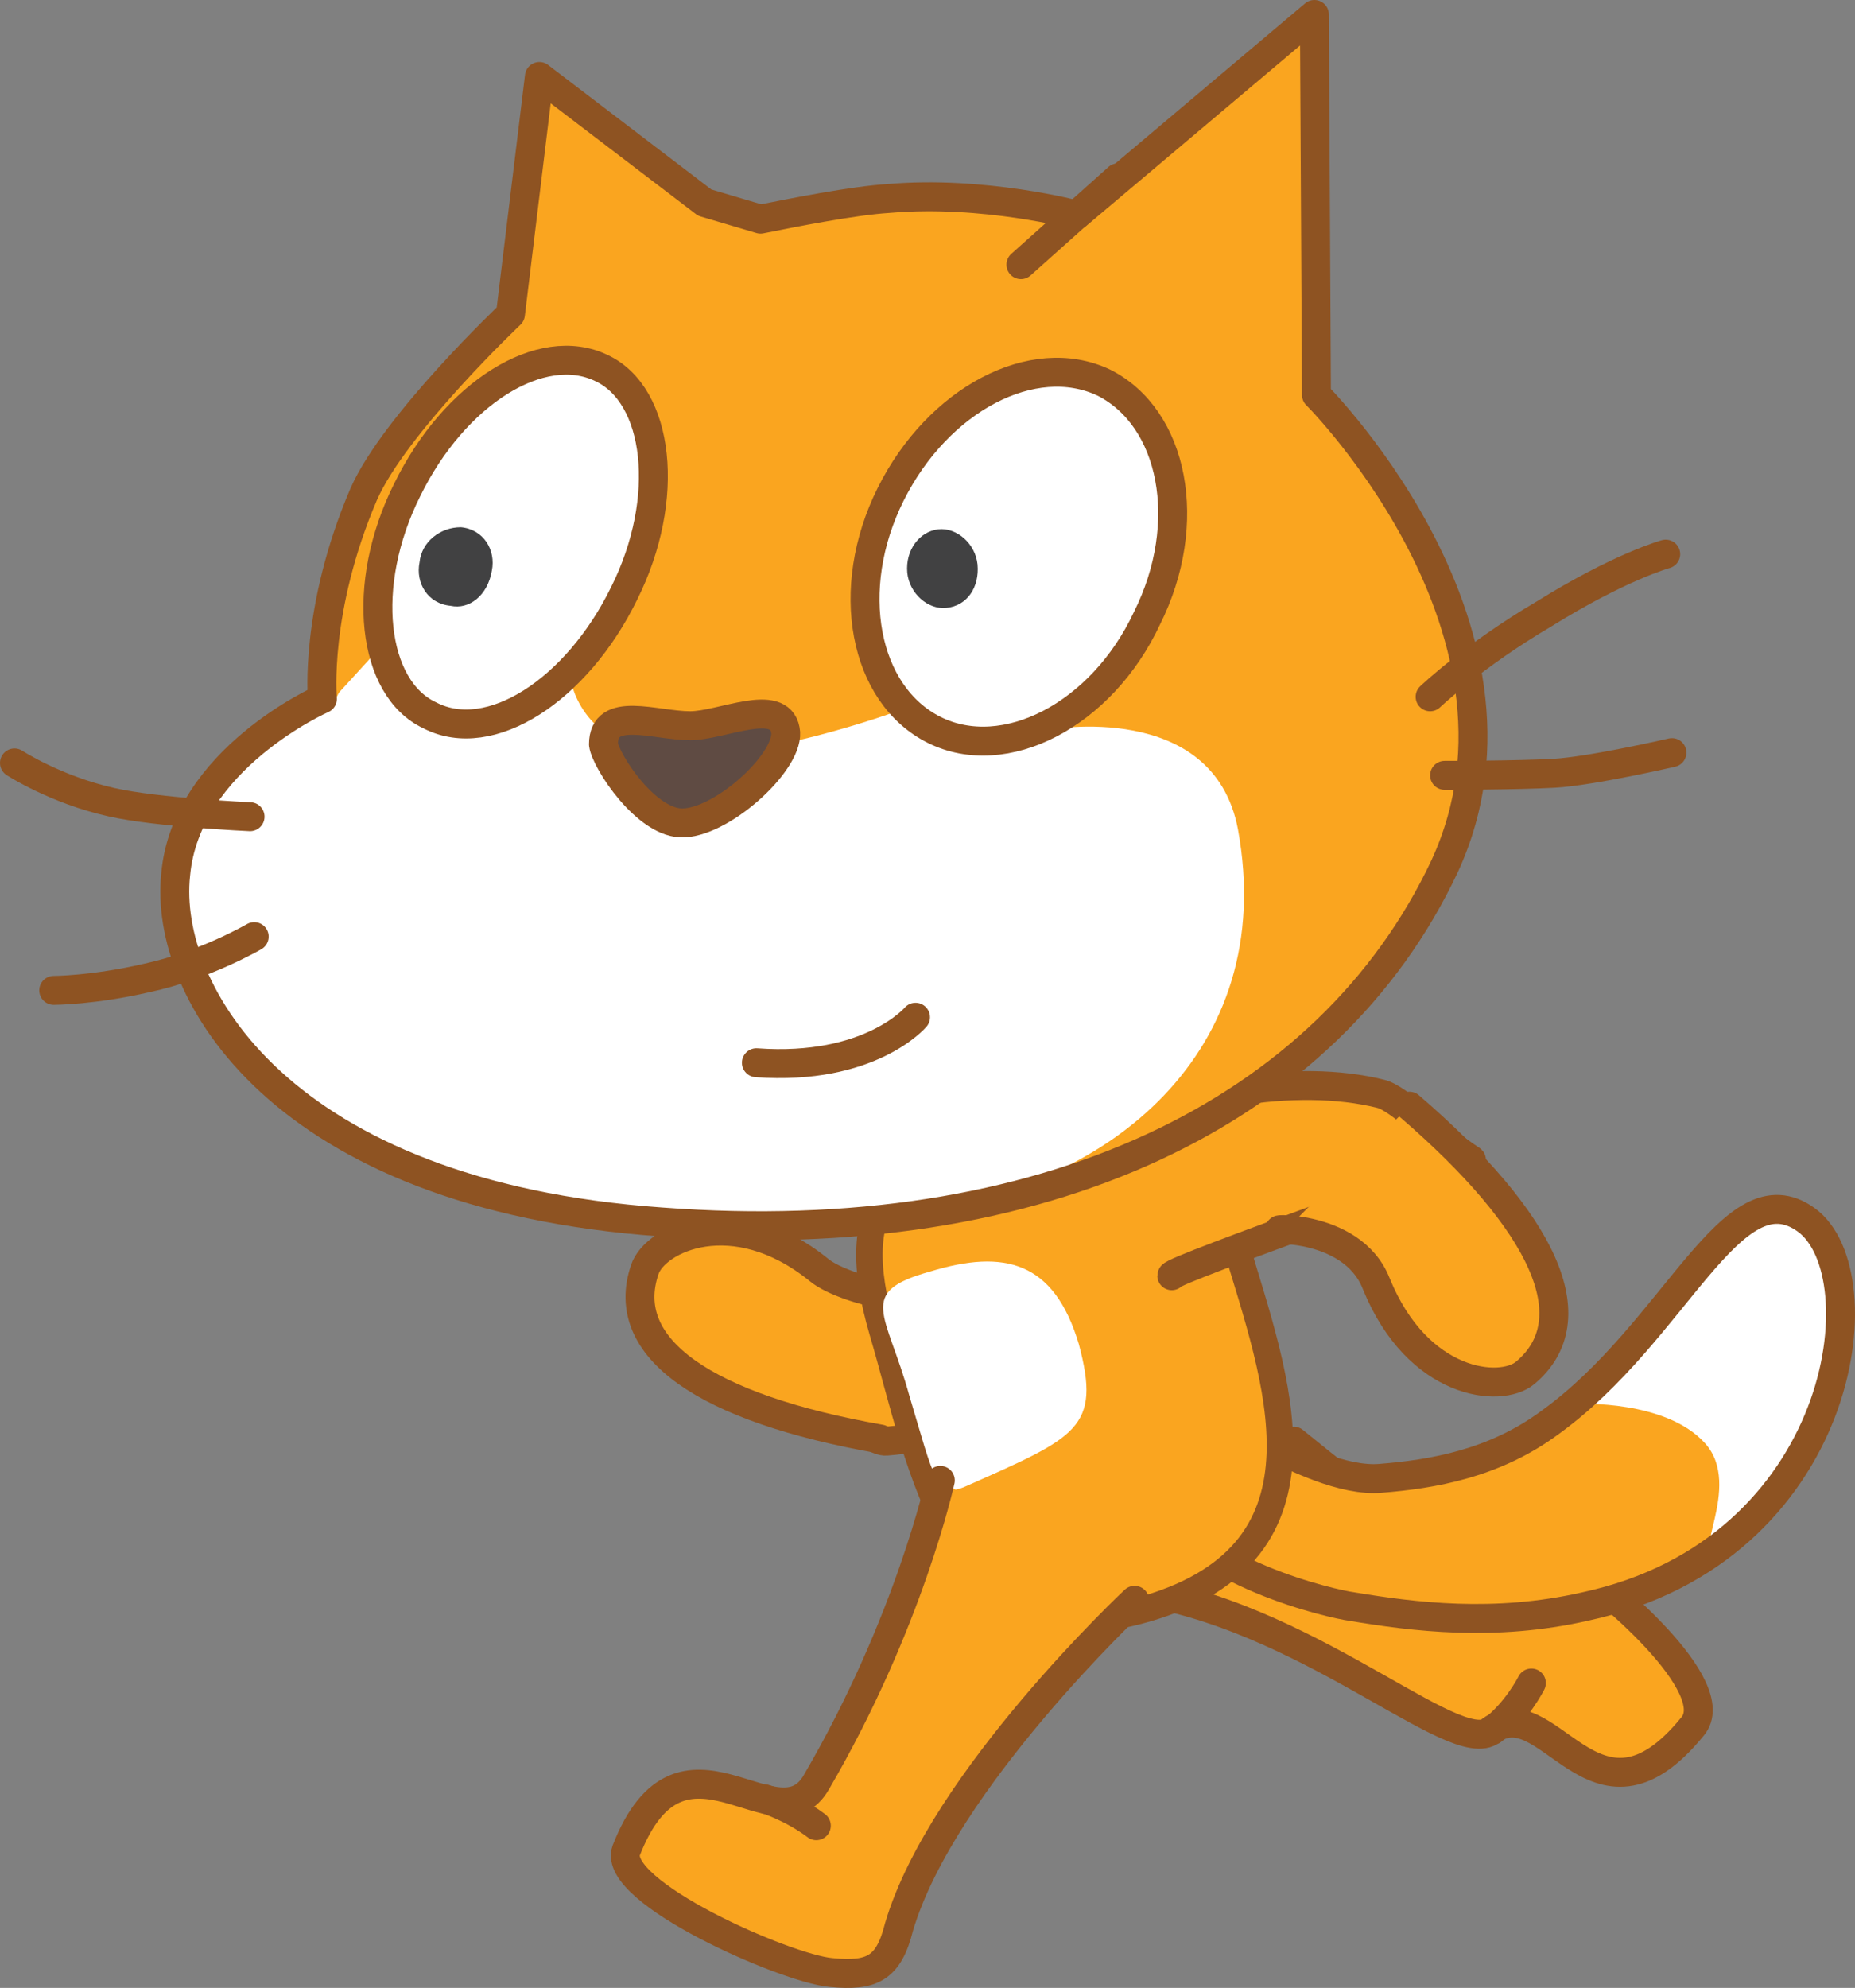<svg version="1.1" xmlns="http://www.w3.org/2000/svg" xmlns:xlink="http://www.w3.org/1999/xlink" width="89.759" height="96.146" viewBox="0,0,89.759,96.146"><rect x="0" y="0" width="89.759" height="96.146" fill="#808080" stroke="none"/><g transform="translate(-195.086,-131.95)"><g data-paper-data="{&quot;isPaintingLayer&quot;:true}" fill-rule="nonzero" stroke-miterlimit="10" stroke-dasharray="" stroke-dashoffset="0" style="mix-blend-mode: normal"><g data-paper-data="{&quot;index&quot;:null}" stroke="#8e5322" stroke-width="1.4" stroke-linecap="round" stroke-linejoin="round"><g><path d="M251.686,193.45l-0.7,1.2c-3.5,4 -8.9,6.7 -13,7c-0.9,0.1 -3,-2.4 -4.9,-2.9c-0.3,0 11.9,-8.3 11.8,-8.5" fill="#faa51f"/><path d="M239.086,194.45" fill="#faa51f"/><path d="M241.086,191.45" fill="none"/></g><path d="M237.686,201.55c-8.5,-1.5 -12.7,-4.4 -11.4,-8.2c0.5,-1.5 4.3,-3.3 8.4,0c0.7,0.6 2.4,1.1 3.2,1.2c1,0.1 1.7,-0.3 2.8,-1" fill="#faa51f"/></g><g data-paper-data="{&quot;index&quot;:null}" fill="#faa51f" stroke="#8e5322" stroke-width="1.4" stroke-linecap="round" stroke-linejoin="round"><path d="M257.686,201.65c0,0 7.5,6.1 8.8,6.7c1.2,-1.7 2.6,-2 4.4,-0.9c1.9,1.2 7.7,6.1 6.1,8c-4.8,5.9 -7,-2.1 -9.9,0.3c-2.1,0.9 -9.6,-6.3 -18.2,-7"/><path d="M269.186,213.35c0,0 -0.7,1.4 -1.9,2.3"/></g><g data-paper-data="{&quot;index&quot;:null}"><path d="M261.886,203.45c2.5,-0.2 5.5,-0.7 8.2,-2.7c6.1,-4.4 8.8,-12.4 12.4,-9.8c3.6,2.6 1.9,16 -10.7,18.7c-4.4,1 -8.3,0.5 -11.3,0c-0.8,-0.1 -7.7,-1.6 -9.6,-5.4c-1.9,-3.8 -0.2,-4.4 0.7,-4.9c0.8,-0.3 6.8,4.4 10.3,4.1z" fill="#faa51f" stroke="none" stroke-width="1" stroke-linecap="butt" stroke-linejoin="miter"/><path d="M282.286,190.75c1.9,0.9 2.5,5.9 1.2,9.4c-1.5,3.4 -3.7,5.4 -5.1,6.6c-1.7,0.9 1.1,-2.9 -0.8,-5c-1.9,-2.1 -6.1,-1.9 -6.1,-1.9c0,0 3.7,-4 5.7,-6.2c1.7,-2.2 3.1,-3.7 5.1,-2.9z" fill="#ffffff" stroke="none" stroke-width="1" stroke-linecap="butt" stroke-linejoin="miter"/><path d="M261.886,203.45c2.5,-0.2 5.5,-0.7 8.2,-2.7c6.1,-4.4 8.8,-12.4 12.4,-9.8c3.6,2.6 1.9,16 -10.7,18.7c-4.4,1 -8.3,0.5 -11.3,0c-0.8,-0.1 -7.7,-1.6 -9.6,-5.4c-1.9,-3.8 -0.2,-4.4 0.7,-4.9c0.8,-0.3 6.8,4.4 10.3,4.1z" fill="none" stroke="#8e5322" stroke-width="1.4" stroke-linecap="round" stroke-linejoin="round"/></g><path d="M249.886,201.95" data-paper-data="{&quot;index&quot;:null}" fill="#faa51f" stroke="#8e5322" stroke-width="1.4" stroke-linecap="round" stroke-linejoin="round"/><path d="M243.786,186.55c5.4,-1.6 9.2,-0.8 11.1,5.6c1.9,6.4 5.2,14.8 -4.3,17.6c-9.5,2.8 -10.9,-7 -12.8,-13.4c-1.9,-6.5 0.6,-8.3 6,-9.8z" data-paper-data="{&quot;index&quot;:null}" fill="#faa51f" stroke="#8e5322" stroke-width="1.281" stroke-linecap="round" stroke-linejoin="round"/><path d="M240.086,193.45c3.6,-1.1 6,-0.5 7.2,3.5c1.1,4.1 -0.1,4.5 -5.5,6.9c-1.4,0.6 -1.5,-0.4 -2.7,-4.4c-1.1,-4 -2.6,-5 1,-6z" data-paper-data="{&quot;index&quot;:null}" fill="#ffffff" stroke="none" stroke-width="1" stroke-linecap="butt" stroke-linejoin="miter"/><g data-paper-data="{&quot;index&quot;:null}" fill="#faa51f" stroke="#8e5322" stroke-width="1.4" stroke-linecap="round" stroke-linejoin="round"><path d="M249.986,209.35c0,0 -9.3,8.7 -11.4,15.8c-0.5,2 -1.3,2.4 -3.3,2.2c-2.2,-0.2 -10.6,-3.9 -9.9,-5.9c2.7,-6.9 7.3,0 9.2,-3.3c4.5,-7.7 6,-14.6 6,-14.6"/><path d="M232.086,218.95c0,0 1.3,0.4 2.5,1.3"/></g><g data-paper-data="{&quot;index&quot;:null}" stroke="#8e5322" stroke-width="1.4" stroke-linecap="round" stroke-linejoin="round"><g><path d="M245.286,189.25l2.1,-1.9c4.5,-2.6 10.5,-3.5 14.5,-2.5c0.9,0.2 2.7,2.1 4.4,3.2c0.2,0.2 -14.5,5.3 -14.5,5.6" fill="#faa51f"/><path d="M258.586,191.45" fill="#faa51f"/><path d="M255.786,193.65" fill="none"/></g><path d="M263.286,185.45c6.5,5.6 8.7,10.3 5.6,12.9c-1.2,1 -5.2,0.6 -7.2,-4.3c-1.2,-3.1 -5.9,-2.6 -4.4,-2.6" fill="#faa51f"/></g><g data-paper-data="{&quot;index&quot;:null}"><g><path d="M231.886,142.55c1.5,-0.3 4.5,-0.9 6.2,-1c4.6,-0.4 9.1,0.8 9.1,0.8l11.5,-9.7l0.1,18.4c-0.7,-0.7 11.6,11.1 6.2,22.8c-5.6,11.9 -19.4,18.6 -37.9,17.2c-18.5,-1.3 -24.1,-11.2 -23.5,-16.8c0.5,-5.6 7.1,-8.5 7.1,-8.5c0,0 -0.4,-4.3 2,-9.9c1.5,-3.4 7.1,-8.7 7.1,-8.7l1.4,-11.5l8,6.1z" fill="#faa51f" stroke="none" stroke-width="1" stroke-linecap="butt" stroke-linejoin="miter"/><path d="M211.486,165.45l2.1,-2.3l9.1,1.6c0,0 0.4,3.3 4.7,3.7c4.3,0.4 11.1,-2.1 11.1,-2.1l7.3,0.9c0,0 8,-1.5 9.2,4.8c2,10.9 -6.5,17.3 -15,18.3c-5.5,0.7 -9,0.4 -13,0.2c-17.5,-1 -23.6,-10.7 -22.8,-16.3c0.5,-5.6 6.9,-8 6.9,-8z" fill="#ffffff" stroke="none" stroke-width="1" stroke-linecap="butt" stroke-linejoin="miter"/><path d="M207.186,171.45c0,0 -4.5,-0.2 -6.7,-0.7c-2.7,-0.6 -4.7,-1.9 -4.7,-1.9" fill="none" stroke="#8e5322" stroke-width="1.4" stroke-linecap="round" stroke-linejoin="round"/><path d="M207.386,177.25c0,0 -2.4,1.4 -5.2,2c-2.6,0.6 -4.5,0.6 -4.5,0.6" fill="none" stroke="#8e5322" stroke-width="1.4" stroke-linecap="round" stroke-linejoin="round"/><path d="M249.186,140.55l-4.7,4.2" fill="none" stroke="#8e5322" stroke-width="1.4" stroke-linecap="round" stroke-linejoin="round"/><path d="M231.886,142.55c1.5,-0.3 4.5,-0.9 6.2,-1c4.6,-0.4 9.1,0.8 9.1,0.8l11.5,-9.7l0.1,18.4c-0.7,-0.7 11.6,11.1 6.2,22.8c-5.6,11.9 -19.4,18.6 -37.9,17.2c-18.5,-1.3 -24.1,-11.2 -23.5,-16.8c0.5,-5.6 7.1,-8.5 7.1,-8.5c0,0 -0.4,-4.3 2,-9.9c1.5,-3.4 7.1,-8.7 7.1,-8.7l1.4,-11.5l8,6.1z" fill="none" stroke="#8e5322" stroke-width="1.4" stroke-linecap="round" stroke-linejoin="round"/><path d="M275.986,168.35c0,0 -3.9,0.9 -5.7,1c-1.8,0.1 -5.3,0.1 -5.3,0.1" fill="none" stroke="#8e5322" stroke-width="1.4" stroke-linecap="round" stroke-linejoin="round"/><path d="M264.286,165.65c0,0 2.1,-2 5.5,-4c3.7,-2.3 5.9,-2.9 5.9,-2.9" fill="none" stroke="#8e5322" stroke-width="1.4" stroke-linecap="round" stroke-linejoin="round"/></g><g><path d="M224.186,149.75c2.8,1.3 3.4,6.3 1.1,10.9c-2.3,4.7 -6.5,7.4 -9.4,5.9c-2.8,-1.3 -3.4,-6.3 -1.1,-10.9c2.3,-4.7 6.5,-7.3 9.4,-5.9z" fill="#ffffff" stroke="#8e5322" stroke-width="1.4" stroke-linecap="round" stroke-linejoin="round"/><path d="M215.386,159.15c0.1,-1 1,-1.7 2,-1.7c1.1,0.1 1.7,1.1 1.5,2.1c-0.2,1.2 -1.1,1.9 -2,1.7c-1.1,-0.1 -1.7,-1.1 -1.5,-2.1" fill="#414142" stroke="none" stroke-width="1" stroke-linecap="butt" stroke-linejoin="miter"/></g><g><path d="M248.486,150.45c3.4,1.7 4.4,6.8 2.1,11.4c-2.2,4.7 -6.9,7.1 -10.3,5.4c-3.4,-1.7 -4.4,-6.8 -2.1,-11.4c2.3,-4.6 6.9,-7 10.3,-5.4z" fill="#ffffff" stroke="#8e5322" stroke-width="1.4" stroke-linecap="round" stroke-linejoin="round"/><path d="M238.986,159.65c-0.1,-1.1 0.6,-2 1.5,-2.1c0.9,-0.1 1.8,0.7 1.9,1.7c0.1,1.1 -0.5,2 -1.5,2.1c-0.9,0.1 -1.8,-0.7 -1.9,-1.7" fill="#414142" stroke="none" stroke-width="1" stroke-linecap="butt" stroke-linejoin="miter"/></g><path d="M233.086,167.25c0.3,1.4 -2.9,4.4 -4.9,4.5c-1.8,0.1 -3.8,-3 -3.9,-3.8c0,-1.9 2.5,-0.9 4.2,-0.9c1.5,0 4.3,-1.4 4.6,0.2z" fill="#5f4b43" stroke="#8e5322" stroke-width="1.4" stroke-linecap="round" stroke-linejoin="round"/><path d="M239.386,181.15c0,0 -2.2,2.6 -7.7,2.2" fill="#ffffff" stroke="#8e5322" stroke-width="1.4" stroke-linecap="round" stroke-linejoin="round"/></g></g></g></svg><!--rotationCenter:44.91403612964746:48.04999923706043-->